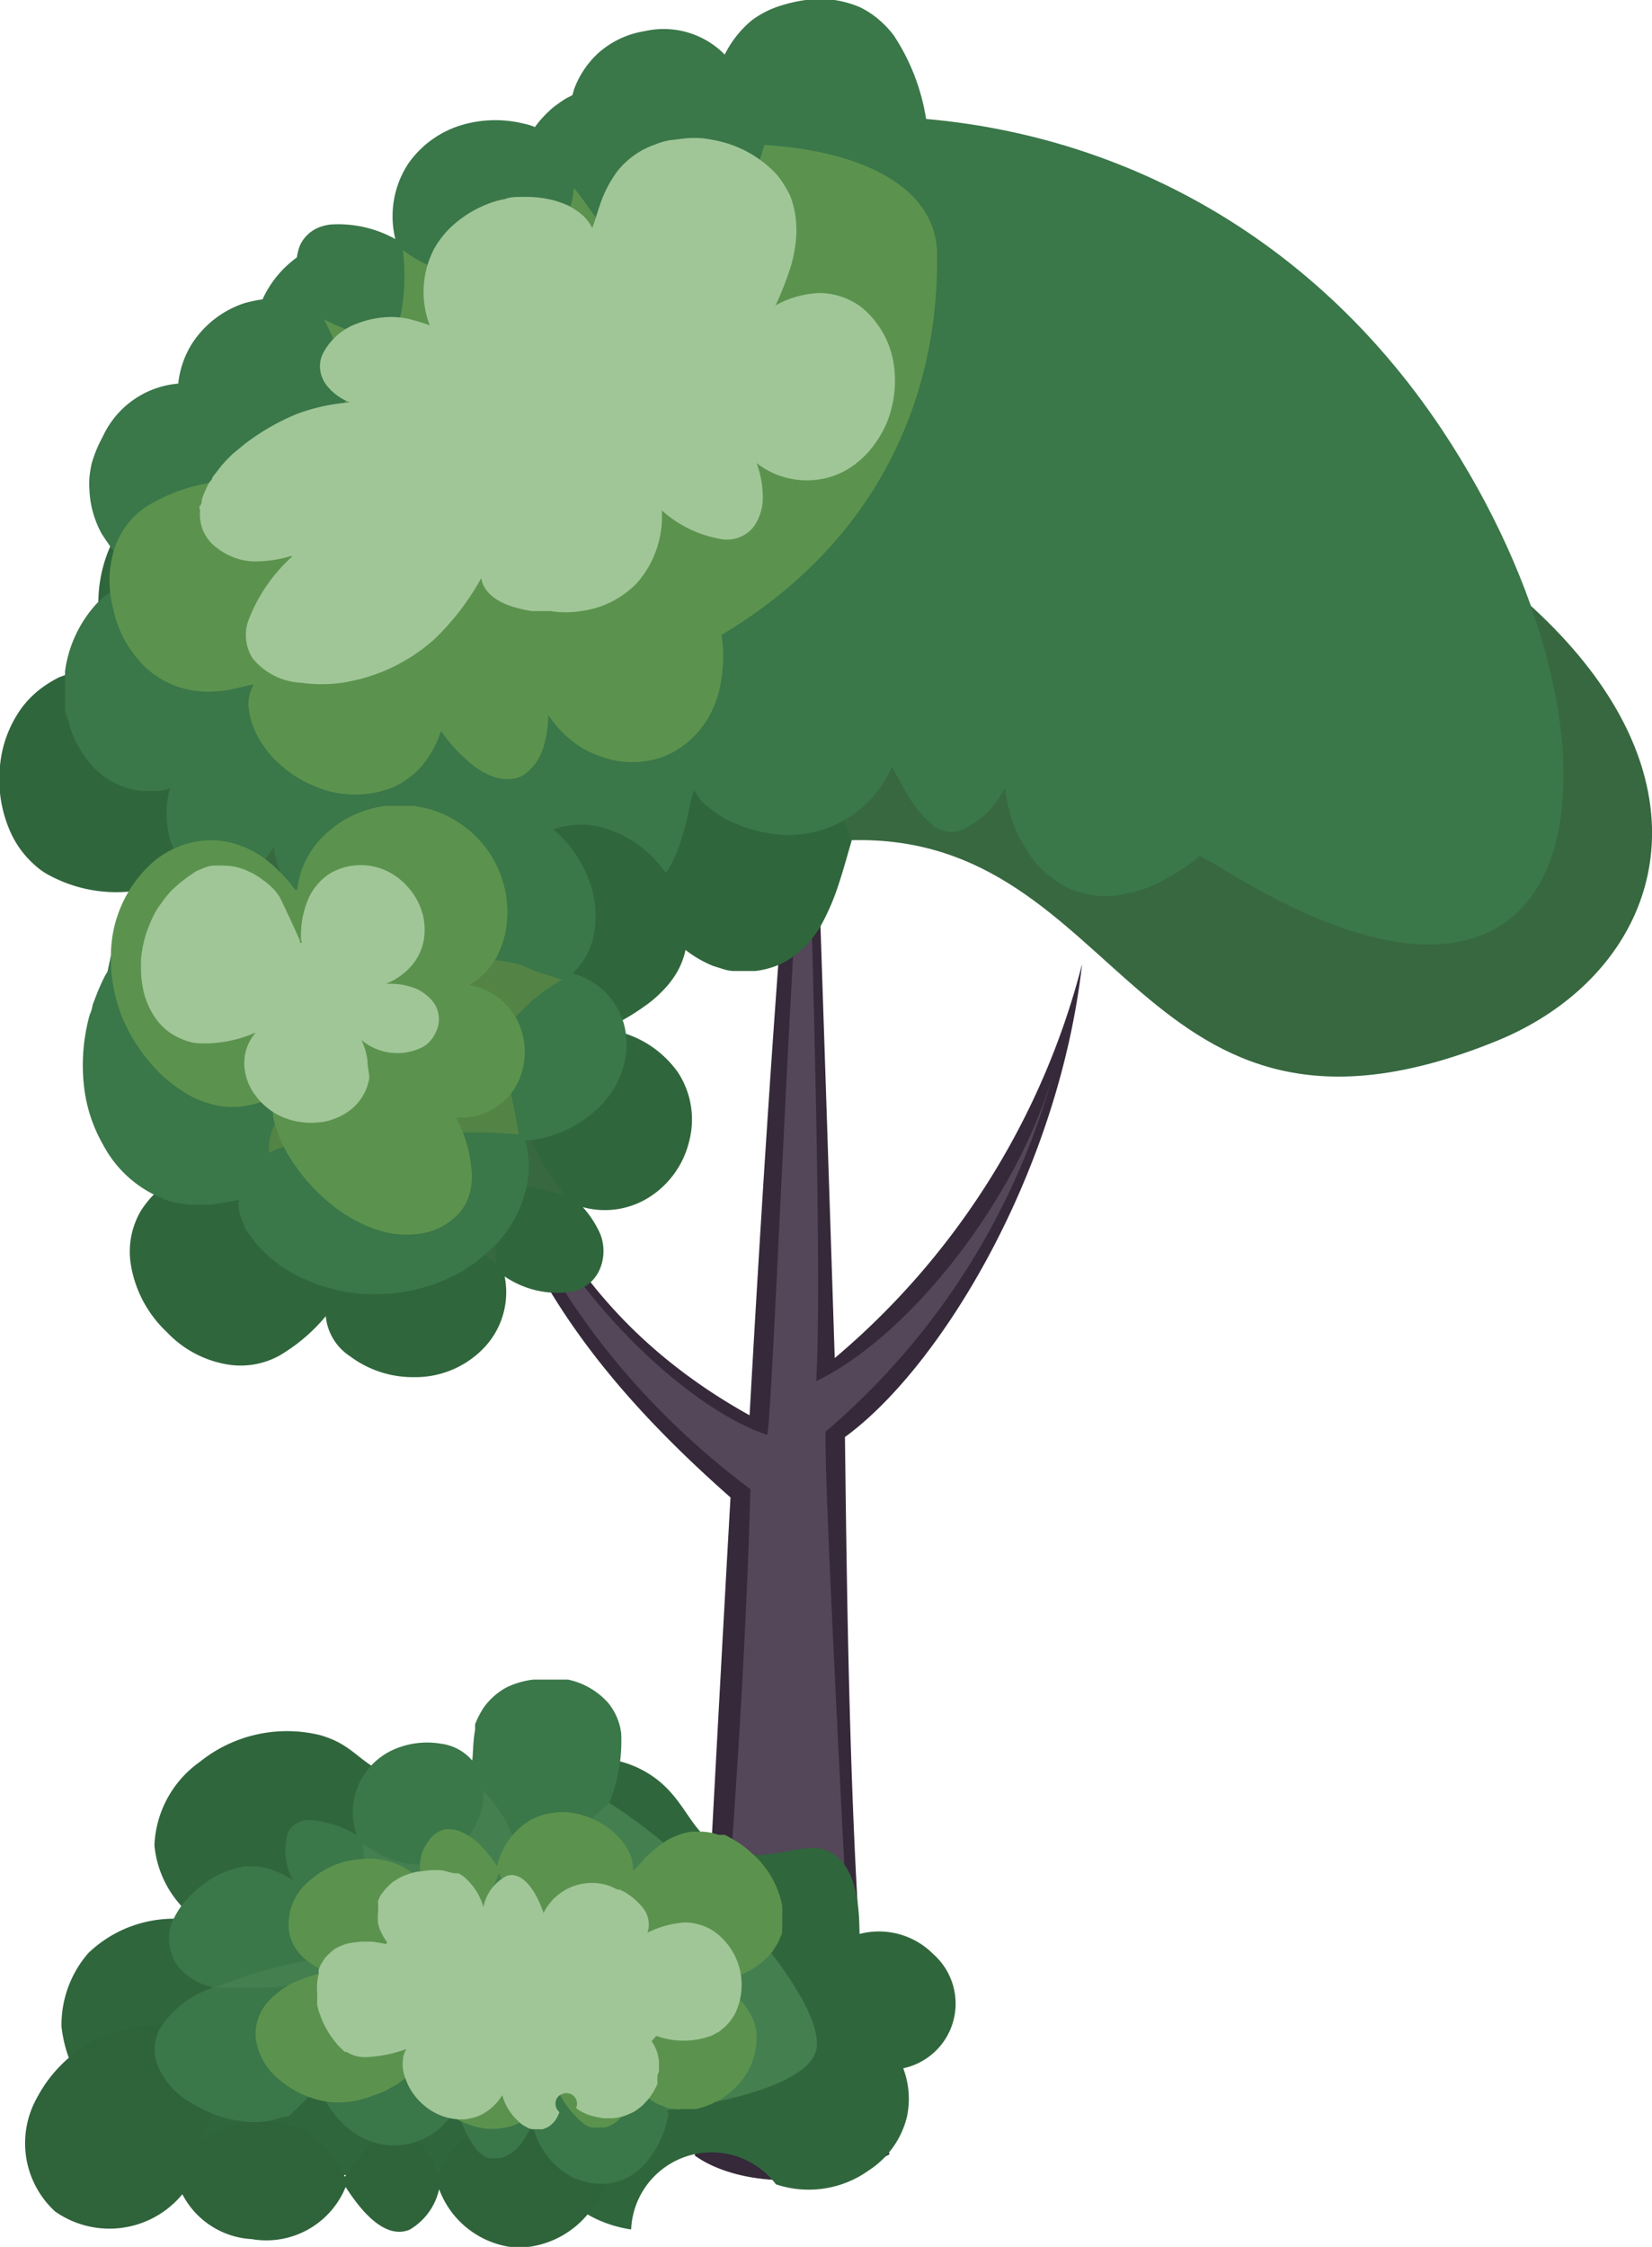 <svg xmlns="http://www.w3.org/2000/svg" viewBox="0 0 61.51 83.65"><defs><style>.cls-1{fill:#35293a;}.cls-2{fill:#534759;}.cls-3{fill:#376840;}.cls-4{fill:#30663c;}.cls-5{fill:#3a7749;}.cls-6{fill:#5b934e;}.cls-7{fill:#a0c697;}.cls-8{fill:#538445;}.cls-9{fill:#2f633a;}.cls-10{fill:#447f50;}</style></defs><g id="Слой_2" data-name="Слой 2"><g id="Слой_1-2" data-name="Слой 1"><g id="Прочее"><path class="cls-1" d="M25.87,80.25s1-18.82,1.33-24.5c-5.59-4.94-10-10.66-10.07-20,1.34,6.86,3.69,13,10.78,16.94.47-8.41,1.35-22.66,2.25-29.52.35,9.77.92,27.39.92,27.39a28.43,28.43,0,0,0,9.21-14.67c-.87,7.71-5.25,15-8.83,17.61.08,5.67.19,22.81,1.66,26.7C30.72,81.55,27.49,81.41,25.87,80.25Z"/><path class="cls-2" d="M26.67,77.63c0,1,1.9,2.6,2.88,2.67s2.39-.87,2.24-4-1.12-20.95-1.05-23A26.85,26.85,0,0,0,39.3,39.65c-1.19,4.62-5.26,10-8.91,11.77.28-4.48-.35-23-.35-23-.56,5.06-1.26,23.91-1.47,25-3.3-1.08-9.19-6.57-10.87-13.72C18.54,45,22,51,27.94,55.44,27.66,65.78,26.6,76,26.67,77.63Z"/><path class="cls-3" d="M31.69,31.28c-11.93.4-13.88,7.14-23.26,4.88S5.7,5.35,34.19,12.32C66.39,20.18,65.11,35,55.66,38.78,42.27,44.18,41.93,31,31.69,31.28Z"/><path class="cls-4" d="M11.73,37a3.45,3.45,0,0,0,.53,1.11,2,2,0,0,0,.48.48,1.44,1.44,0,0,0,.62.3,1.59,1.59,0,0,0,.75,0,1.91,1.91,0,0,0,.8-.38,4.27,4.27,0,0,0,1.35-2.3A3.86,3.86,0,0,0,19,37.44a4.44,4.44,0,0,0,2.48-.7,5.24,5.24,0,0,0,1.64-1.54,2.7,2.7,0,0,0,.57-1.62c.33.23.87,1,1.61,1.6a4.38,4.38,0,0,0,1.25.78l.35.11a1.61,1.61,0,0,0,.38.08h.84a3.24,3.24,0,0,0,.8-.2,2.48,2.48,0,0,0,.65-.37,3.61,3.61,0,0,0,1-1.13,8.81,8.81,0,0,0,.65-1.51c.18-.54.33-1.1.49-1.64a15.51,15.51,0,0,0-.66-1.58,5.56,5.56,0,0,0-1-1.41,3.48,3.48,0,0,0-1.49-.88,3.36,3.36,0,0,0-1-.14,5.13,5.13,0,0,0-1.17.14,5.58,5.58,0,0,0-.58.18l-.52.23c-.15.09-.3.18-.44.28l-.37.31a3.76,3.76,0,0,0-.91,1.42,12.81,12.81,0,0,0-.42,2.29,2.48,2.48,0,0,0-1.62-.77,5.6,5.6,0,0,0-2.44.24,4.52,4.52,0,0,0-2,1.38,5.13,5.13,0,0,0-1,2.71,11.16,11.16,0,0,0-2-1.39,1.52,1.52,0,0,0-.63-.14,1,1,0,0,0-.48.15,2.41,2.41,0,0,0-.41.37,5.9,5.9,0,0,0-.81,1.62,6.42,6.42,0,0,0-1.22-2.1c-.12-.13-.25-.27-.38-.39a4.12,4.12,0,0,0-.41-.32,3.23,3.23,0,0,0-.44-.27l-.12,0h-4a4.34,4.34,0,0,0-.56.72,3.32,3.32,0,0,0-.34.8,3.21,3.21,0,0,0,0,1.74,3.72,3.72,0,0,0,.39.86c.08.14.19.26.29.4a2.44,2.44,0,0,0,.35.37,4.32,4.32,0,0,0,1.75,1,3.89,3.89,0,0,0,.49.12H8a4,4,0,0,0,.69,0,3.05,3.05,0,0,0,.67-.13,3.81,3.81,0,0,0,.64-.24A3.55,3.55,0,0,0,11.73,37Z"/><path class="cls-4" d="M12.35,14.8a3.64,3.64,0,0,0-1.07-.6,2.13,2.13,0,0,0-1.32,0,1.65,1.65,0,0,0-1,1.09,4.53,4.53,0,0,0,0,2.63,8.33,8.33,0,0,0-.84-.17,5.21,5.21,0,0,0-.79,0,3.69,3.69,0,0,0-1.4.47A4.48,4.48,0,0,0,4.08,20.4,5.23,5.23,0,0,0,3.69,23a2.29,2.29,0,0,0,.8,1.64,11.19,11.19,0,0,0-2.28.57,4.68,4.68,0,0,0-.71.44,3.75,3.75,0,0,0-.66.66A4.34,4.34,0,0,0,0,28.51,4.82,4.82,0,0,0,.4,31a3.6,3.6,0,0,0,.56.87,3.64,3.64,0,0,0,.34.34,2.55,2.55,0,0,0,.38.29,5.27,5.27,0,0,0,3.41.66,14.9,14.9,0,0,1,1.33-1c.43-.29.88-.64,1.26-1A2.48,2.48,0,0,0,8.9,29.06a3.57,3.57,0,0,0-1.27-2.43C7,26,6.2,25.45,6,25.14a2.86,2.86,0,0,0,1.59-.58A5.67,5.67,0,0,0,9,23.13a4.15,4.15,0,0,0,.81-2,4.64,4.64,0,0,0,0-1.29,3,3,0,0,0-.17-.73,6.59,6.59,0,0,0-.3-.79,8,8,0,0,0,2.49.14,1.27,1.27,0,0,0,1-.67A2.48,2.48,0,0,0,13,16.61a5.4,5.4,0,0,0-.25-1.18,6.12,6.12,0,0,0,1.13.6,5.07,5.07,0,0,0,1.14.31,4,4,0,0,0,1.1.06,2.26,2.26,0,0,0,.51-.08,2.11,2.11,0,0,0,.49-.14,3.82,3.82,0,0,0,.46-.21,2.45,2.45,0,0,0,.44-.3,4,4,0,0,0,.78-.85,3.48,3.48,0,0,0,.34-.56,6.62,6.62,0,0,0,.3-.66c.09-.23.17-.49.25-.77s.14-.55.2-.86a6.34,6.34,0,0,0-.59-.69,4.65,4.65,0,0,0-.63-.53,4.14,4.14,0,0,0-.68-.39,4.45,4.45,0,0,0-.7-.24A4.25,4.25,0,0,0,15.88,10c-.23,0-.46.09-.68.15a4.51,4.51,0,0,0-.64.26c-.2.11-.4.23-.59.36s-.35.29-.51.44a4.18,4.18,0,0,0-.78,1.09,3.94,3.94,0,0,0-.33,2.46Z"/><path class="cls-5" d="M10.13,15c-5.63,6.91-8,15.3,2,16.44,6.32.71,17.81-8.5,33.69,1.09,14,8.45,15.42-5.16,7.88-16.52C43.18.2,21.5,1,10.13,15Z"/><path class="cls-5" d="M10.34,30.83a6.9,6.9,0,0,0-.14-1.19.4.4,0,0,0-.08-.29,1.8,1.8,0,0,0-.09-.28,1.33,1.33,0,0,0-.25-.45.65.65,0,0,0-.35-.26H8.9l-.37.09-.48.15-.6.17c-.23.07-.47.12-.76.18l.18-.38.18-.35c.11-.23.2-.43.3-.62l.48-.91A1.94,1.94,0,0,0,8,26.33,1.89,1.89,0,0,0,8.07,26a.43.43,0,0,0,0-.16,2.16,2.16,0,0,0,0-.36v-.19a6.83,6.83,0,0,0-.47-1.7,4.88,4.88,0,0,0-.4-.79,2,2,0,0,0-.52-.57c.37-.09,1.29,0,2.22-.09a4.43,4.43,0,0,0,1.38-.34l.32-.17.3-.21a2.53,2.53,0,0,0,.54-.59,3,3,0,0,0,.3-2.88,14.24,14.24,0,0,0-1.64-2.89,8.45,8.45,0,0,0-3.28-.79,3.41,3.41,0,0,0-3,2,4.67,4.67,0,0,0-.41,1,4.71,4.71,0,0,0-.08.5,3.84,3.84,0,0,0,0,.48,3.73,3.73,0,0,0,.45,1.61,11.14,11.14,0,0,0,1.45,1.82,1.62,1.62,0,0,0-.78.17,3.17,3.17,0,0,0-.84.61A4.64,4.64,0,0,0,2.42,25v1.26a.88.88,0,0,0,.08.44,2.44,2.44,0,0,1,.12.42,4.08,4.08,0,0,0,.17.42,4.28,4.28,0,0,0,.47.77,3,3,0,0,0,1.39,1,2.28,2.28,0,0,0,.82.14h.42a2.16,2.16,0,0,0,.44-.1,3.34,3.34,0,0,0-.13.83,4.52,4.52,0,0,0,.06.74,2.28,2.28,0,0,0,.18.63,2.49,2.49,0,0,0,.27.51,2.43,2.43,0,0,0,.33.38,1.5,1.5,0,0,0,.36.26,1.45,1.45,0,0,0,.73.22,1.62,1.62,0,0,0,.69-.12l.31-.14a2.34,2.34,0,0,0,.27-.2,3.08,3.08,0,0,0,.79-.93,3.54,3.54,0,0,0,.4,1.24,3.43,3.43,0,0,0,.35.55,3.92,3.92,0,0,0,.45.46,1.64,1.64,0,0,0,.25.21l.13.1.15.09a3.38,3.38,0,0,0,.74.3,4.87,4.87,0,0,0,.76.15h.75a3.64,3.64,0,0,0,2.48-1.12,4.13,4.13,0,0,0,.79-1.22,6.16,6.16,0,0,0,.42-1.65,7.94,7.94,0,0,0-1.18-1.21,5.88,5.88,0,0,0-1.17-.73,3.54,3.54,0,0,0-2-.32l-.2.05-.19.06-.35.17c-.1.06-.2.14-.32.23a.23.23,0,0,1-.1.07l-.11.06-.23.14c-.15.11-.3.22-.45.35l-.43.39A6.94,6.94,0,0,0,10.34,30.83Z"/><path class="cls-5" d="M37.58,28.69a2.83,2.83,0,0,0-1-2.22,1.57,1.57,0,0,0-1.4-.09,3.25,3.25,0,0,0-.93.56,6.44,6.44,0,0,0-1,1.09,4.3,4.3,0,0,0-.78-1.4,4.12,4.12,0,0,0-1.12-.87,4.37,4.37,0,0,0-2.62-.33,5.13,5.13,0,0,0-2.2,1,3.35,3.35,0,0,0-.68.73,1.88,1.88,0,0,0-.29.74,16.36,16.36,0,0,0-1.43-1.8,3.83,3.83,0,0,0-1.36-.84,3.89,3.89,0,0,0-.89-.17,4.18,4.18,0,0,0-1,.08,3.2,3.2,0,0,0-2.56,2.11,11,11,0,0,0-.44,3.32A10,10,0,0,0,20,33.2a3.13,3.13,0,0,0,3.09.57,2.73,2.73,0,0,0,.81-.38,2.51,2.51,0,0,0,.61-.52,4.08,4.08,0,0,0,.74-1.28c.35-.9.44-1.82.6-2.18a1.62,1.62,0,0,0,.49.61,3.66,3.66,0,0,0,.78.52,5.36,5.36,0,0,0,2,.54,4.19,4.19,0,0,0,4.09-2.54c.27.51.51.95.73,1.29a3.91,3.91,0,0,0,.64.76,1.16,1.16,0,0,0,1.14.35,3.33,3.33,0,0,0,1.7-1.61,5.81,5.81,0,0,0,.28,1.25c.07.19.15.38.23.55s.19.34.29.51a3.56,3.56,0,0,0,.7.84,3,3,0,0,0,.41.32,2.47,2.47,0,0,0,.93.43,2.29,2.29,0,0,0,.52.11,3,3,0,0,0,1.15-.07,4.31,4.31,0,0,0,1.29-.45,7,7,0,0,0,.7-.4,7.3,7.3,0,0,0,.72-.52,6.76,6.76,0,0,0,0-.9,5.6,5.6,0,0,0-.09-.8,4.52,4.52,0,0,0-.5-1.37,3.82,3.82,0,0,0-.88-1c-.17-.12-.35-.25-.53-.36a4.3,4.3,0,0,0-1.21-.4,3.18,3.18,0,0,0-.62-.06,4.79,4.79,0,0,0-1.25.19,4.23,4.23,0,0,0-.58.25,4.86,4.86,0,0,0-.54.33A4.36,4.36,0,0,0,37.58,28.69Z"/><path class="cls-5" d="M15.89,10a4.29,4.29,0,0,0,1,.62,2.16,2.16,0,0,0,1.17.25,1.24,1.24,0,0,0,.93-.76,7.41,7.41,0,0,0,.5-2.42,5.4,5.4,0,0,0,1.33.83,4,4,0,0,0,1.25.35,2.81,2.81,0,0,0,.58,0,5.32,5.32,0,0,0,.56-.06,4.61,4.61,0,0,0,.53-.15c.17-.06.33-.14.5-.21a3.7,3.7,0,0,0,.9-.57c.14-.11.28-.22.4-.33s.24-.24.35-.36a3.22,3.22,0,0,0,.52-.78,1.69,1.69,0,0,0,.23-.74c.28.28.7,1.1,1.33,1.81a4.17,4.17,0,0,0,1.1.95,2.94,2.94,0,0,0,.69.28,2.24,2.24,0,0,0,.81.11H31a2.32,2.32,0,0,0,.38-.06A2.29,2.29,0,0,0,32,8.49a2.93,2.93,0,0,0,.56-.44,3.29,3.29,0,0,0,.48-.57,15.09,15.09,0,0,0,1.45-3,7.87,7.87,0,0,0-1.21-3.16,3.71,3.71,0,0,0-.58-.61A3.25,3.25,0,0,0,32,.26,4,4,0,0,0,31.07,0H30a5.67,5.67,0,0,0-1.08.26A3.59,3.59,0,0,0,28,.75,3.93,3.93,0,0,0,27,2a14.49,14.49,0,0,0-.69,2.21,1.72,1.72,0,0,0-.55-.59,3.33,3.33,0,0,0-.9-.41l-.56-.13a3.05,3.05,0,0,0-.6-.06,6.85,6.85,0,0,0-1.28.12,4.19,4.19,0,0,0-.63.19c-.21.08-.41.18-.61.28s-.38.24-.56.37a4.45,4.45,0,0,0-.49.48,3.65,3.65,0,0,0-.69,1.21,4.14,4.14,0,0,0-.19,1.6,4.8,4.8,0,0,0-2.44-.79,1.47,1.47,0,0,0-1.25.61,2,2,0,0,0-.32,1.22,4,4,0,0,0,.24,1.19A4.42,4.42,0,0,0,14.35,9a4.13,4.13,0,0,0-1.26-.13,4.59,4.59,0,0,0-1.22.27,3.77,3.77,0,0,0-.57.28A3.93,3.93,0,0,0,9.5,12a4.88,4.88,0,0,0,.62,3.06,6.5,6.5,0,0,0,3,.29,3.38,3.38,0,0,0,1.93-1,2.64,2.64,0,0,0,.32-.41c.09-.14.18-.3.26-.45a3.83,3.83,0,0,0,.35-1,5.66,5.66,0,0,0,.1-1.17A6.48,6.48,0,0,0,15.89,10Z"/><path class="cls-6" d="M8.63,17.87C7.77,22.35,9.19,29,20,26.36S35,16.65,34.89,9.43,11.23,4.36,8.63,17.87Z"/><path class="cls-6" d="M20.23,26a5.19,5.19,0,0,0-.68-1,2.18,2.18,0,0,0-.93-.65,1,1,0,0,0-.49,0,1.42,1.42,0,0,0-.52.34,3.72,3.72,0,0,0-.56.76c-.2.33-.41.74-.66,1.26a7,7,0,0,0-.78-1.31,6,6,0,0,0-.39-.49c-.13-.14-.27-.25-.39-.37a2.73,2.73,0,0,0-1.41-.67,4.85,4.85,0,0,0-1.37.11c-.26.06-.5.1-.76.17a5.17,5.17,0,0,0-.69.26,3.8,3.8,0,0,1,.46-.74l.37-.48c.13-.17.27-.34.41-.5.28-.33.56-.64.77-.9a1.17,1.17,0,0,0,.33-.82c0-.6-.59-1.1-1.41-1.6s-1.91-1-2.9-1.48a6.59,6.59,0,0,0-3.23,1,3.1,3.1,0,0,0-1.09,1.39,4,4,0,0,0-.1,2.36,4.23,4.23,0,0,0,1.2,2.2,3.43,3.43,0,0,0,2.45.91,5.08,5.08,0,0,0,.67-.07c.41-.08.72-.17.92-.2a1.48,1.48,0,0,0-.2.79,3,3,0,0,0,.61,1.56,3,3,0,0,0,.47.54,4.23,4.23,0,0,0,1.25.84,3.81,3.81,0,0,0,2.89.16,2.15,2.15,0,0,0,.62-.32,2.69,2.69,0,0,0,.55-.46,3.86,3.86,0,0,0,.78-1.38,5.94,5.94,0,0,0,1,1.12,2.92,2.92,0,0,0,.88.56A1.52,1.52,0,0,0,19,29a1,1,0,0,0,.58-.21,1.9,1.9,0,0,0,.66-1,3.92,3.92,0,0,0,.17-1.18,4,4,0,0,0,.85.94,3.3,3.3,0,0,0,1.05.59,3.4,3.4,0,0,0,2.31.06,3.35,3.35,0,0,0,1-.58,3.56,3.56,0,0,0,.81-1,4,4,0,0,0,.43-1.35,5.2,5.2,0,0,0,0-1.67,10,10,0,0,0-1.38-.92,5.19,5.19,0,0,0-1.2-.48,2.88,2.88,0,0,0-1-.11,2.54,2.54,0,0,0-.9.23,2.84,2.84,0,0,0-.77.55,3.76,3.76,0,0,0-.63.81,4.72,4.72,0,0,0-.45,1A6,6,0,0,0,20.23,26Z"/><path class="cls-5" d="M12.06,11.88a5,5,0,0,0,1.09.46,2.17,2.17,0,0,0,1.1.11.75.75,0,0,0,.41-.24.79.79,0,0,0,.16-.23,1.63,1.63,0,0,0,.11-.31A7.78,7.78,0,0,0,15,9.31a5.09,5.09,0,0,0,2.52,1,3.18,3.18,0,0,0,1.92-.47,4.58,4.58,0,0,0,1.38-1.32A2.79,2.79,0,0,0,21.36,7c.28.27.73,1.06,1.36,1.74A3,3,0,0,0,25.13,10a2.51,2.51,0,0,0,2.12-1.51,20.55,20.55,0,0,0,1.2-3.05A11.58,11.58,0,0,0,28,3.78a5.25,5.25,0,0,0-.78-1.48A3.19,3.19,0,0,0,24,1.16,3.39,3.39,0,0,0,22.25,2a3.46,3.46,0,0,0-.87,1.31,13.07,13.07,0,0,0-.46,2.22,2.32,2.32,0,0,0-1.43-.93,4.41,4.41,0,0,0-2.28.05,3.72,3.72,0,0,0-2,1.43,3.56,3.56,0,0,0-.49,2.82,4.37,4.37,0,0,0-2.43-.54,1.8,1.8,0,0,0-.4.1,1.32,1.32,0,0,0-.71.65,1.89,1.89,0,0,0-.07,1.24,3.61,3.61,0,0,0,.48,1.1,4.34,4.34,0,0,0-1.23-.3H9.73a6,6,0,0,0-.61.13,3.7,3.7,0,0,0-2,1.56,3.49,3.49,0,0,0-.41,2.6,4,4,0,0,0,1.91,2.42A9.32,9.32,0,0,0,11.39,17a2.44,2.44,0,0,0,1.25-1.2,3.07,3.07,0,0,0,.16-1.75,3.18,3.18,0,0,0-.1-.52,2,2,0,0,0-.15-.55A8.58,8.58,0,0,0,12.06,11.88Z"/><path class="cls-7" d="M28.84,11.45C21.78,5.37,14.3,13,10.55,19,7,24.6,36.85,18.36,28.84,11.45Z"/><path class="cls-7" d="M13.83,15.13h1.51a8.15,8.15,0,0,0,1.21,0c.26-.05.35-.15.27-.49a3.83,3.83,0,0,0-.21-.74,5.6,5.6,0,0,1-.12-.59,4.07,4.07,0,0,0-.14-.77,5.34,5.34,0,0,0,2.58.76,3,3,0,0,0,.94-.15,2.46,2.46,0,0,0,.76-.38l.32-.26a2.68,2.68,0,0,0,.28-.3,3.58,3.58,0,0,0,.5-.66c.07-.11.14-.24.2-.36s.12-.24.17-.36a2.53,2.53,0,0,0,.19-.73,4.88,4.88,0,0,1,.4.79c.15.35.32.75.49,1.17.08.2.17.4.25.58s.17.38.25.53l.12.22a.64.64,0,0,0,.13.19.67.67,0,0,0,.14.15.39.39,0,0,0,.16.1,1.06,1.06,0,0,0,.82,0,2,2,0,0,0,.52-.22,4.63,4.63,0,0,0,.58-.31l.64-.41.67-.44,1.38-1a12.05,12.05,0,0,0,.62-1.58A5.82,5.82,0,0,0,29.63,9a4,4,0,0,0,0-.85,3.54,3.54,0,0,0-.2-.84,4,4,0,0,0-.5-.8,4.2,4.2,0,0,0-2.06-1.23,5.4,5.4,0,0,0-.7-.13,3.42,3.42,0,0,0-.64,0l-.59.07a2.38,2.38,0,0,0-.52.15,3.08,3.08,0,0,0-1.43,1,4.51,4.51,0,0,0-.65,1.25c-.13.38-.21.69-.29.87a1.64,1.64,0,0,0-.51-.6,3.45,3.45,0,0,0-.41-.25,4.24,4.24,0,0,0-.5-.18,4.35,4.35,0,0,0-1.19-.13c-.22,0-.43,0-.64.08a3.26,3.26,0,0,0-.63.18A4.24,4.24,0,0,0,17,8.27a3.5,3.5,0,0,0-.84,1A3.48,3.48,0,0,0,16,12.11c-.25-.09-.5-.16-.75-.23a3.36,3.36,0,0,0-.71-.08,3.68,3.68,0,0,0-1.23.24A2.32,2.32,0,0,0,12,13.21a1.08,1.08,0,0,0-.07.61,1.17,1.17,0,0,0,.22.51,2,2,0,0,0,.88.65,7.16,7.16,0,0,0-2,.44A8.62,8.62,0,0,0,9.15,16.5l-.49.4-.22.22-.19.21-.34.44c0,.08-.1.15-.14.23a2,2,0,0,0-.1.21,2.41,2.41,0,0,0-.16.42.25.25,0,0,1-.06.2c-.06.06,0,.13,0,.19a1.56,1.56,0,0,0,.09.68,1.65,1.65,0,0,0,.33.52,2.47,2.47,0,0,0,.63.44,2.17,2.17,0,0,0,1,.24,4.55,4.55,0,0,0,1.37-.21l1.62-1.38c.51-.42,1-.81,1.44-1.13A21.33,21.33,0,0,1,16,16.89c.43-.25.58-.37.56-.46s-.22-.17-.52-.29l-1-.41Z"/><path class="cls-7" d="M27.78,16.78a7.78,7.78,0,0,0-1-.7,2.25,2.25,0,0,0-1-.37c-.65,0-1.1.64-1.38,2.89-1.6-1.68-3.07-1.79-4.3-1.27a5.08,5.08,0,0,0-.85.49l-.1.08V18l-.08.14-.18.31a12,12,0,0,0-.74,1.48,6.6,6.6,0,0,1,0-2.08,4.83,4.83,0,0,1,.28-1.18,2.51,2.51,0,0,1,.31-.61s-.08.1-.43.38a15.65,15.65,0,0,1-1.64,1.16A47.36,47.36,0,0,1,10.9,20.7a6.16,6.16,0,0,0-1.67,2.45A1.64,1.64,0,0,0,9.4,24.5a2.48,2.48,0,0,0,1.83.92,5.31,5.31,0,0,0,1.49,0,6.65,6.65,0,0,0,3.44-1.61,9.58,9.58,0,0,0,1.76-2.29c.06.45.47.87,1.25,1.09a4.56,4.56,0,0,0,.64.14h.69a3.57,3.57,0,0,0,1.13,0,3.5,3.5,0,0,0,2.09-1.05A3.74,3.74,0,0,0,24.64,19a4.41,4.41,0,0,0,2.21,1.07,1.27,1.27,0,0,0,1.22-.47,1.89,1.89,0,0,0,.33-1.18,3.69,3.69,0,0,0-.23-1.18,3.05,3.05,0,0,0,2.44.59,2.88,2.88,0,0,0,1.33-.63,3.24,3.24,0,0,0,.62-.66,3.83,3.83,0,0,0,.5-.91,4.16,4.16,0,0,0,.16-2.37,3.4,3.4,0,0,0-1.13-1.81,2.64,2.64,0,0,0-1.6-.54,3.61,3.61,0,0,0-1.63.47c-.22.58-.39,1.09-.57,1.51a2.76,2.76,0,0,1-.54.92c-.19.18-.4.19-.52.07a.29.29,0,0,1-.1-.33s.11,0,.16.19a6.45,6.45,0,0,1,.11.73A12.37,12.37,0,0,0,27.78,16.78Z"/><path class="cls-3" d="M8.13,43.24c.29,7.76,14.66,7,14.61-3.43S7.61,30.68,8.13,43.24Z"/><path class="cls-4" d="M21.07,44.55c-.33-.11-.73-.23-1.12-.32a2.82,2.82,0,0,0-1-.07c-.26.06-.42.23-.47.66a20.92,20.92,0,0,0,0,2.24c-1.79-1.47-2.76-1.75-3.68-1.47a4.17,4.17,0,0,0-1.32.73,3.72,3.72,0,0,0-1,1.13,10.83,10.83,0,0,1,0-2.13,9.3,9.3,0,0,1,.1-1.17c0-.32.09-.55.08-.62s-.12,0-.37,0a4.21,4.21,0,0,1-1.06.07,15.9,15.9,0,0,1-3.15-.41,8,8,0,0,0-1.56.67,3.68,3.68,0,0,0-1.27,1.21,3,3,0,0,0-.38,2,4.43,4.43,0,0,0,1.35,2.53,4,4,0,0,0,2.4,1.22,3,3,0,0,0,1.78-.35A6.56,6.56,0,0,0,12.13,49a2,2,0,0,0,.9,1.49,3.9,3.9,0,0,0,2.37.78,3.53,3.53,0,0,0,2.53-1,3,3,0,0,0,.86-2.75,3.49,3.49,0,0,0,2.43.58,1.42,1.42,0,0,0,1.13-.89,1.74,1.74,0,0,0,0-1.27,3.82,3.82,0,0,0-.65-1,3.09,3.09,0,0,0,2.46-.36,3.41,3.41,0,0,0,1.5-2.09,3.2,3.2,0,0,0-.42-2.57,3.88,3.88,0,0,0-2.59-1.59,12.45,12.45,0,0,0-2.35,1.59,2.22,2.22,0,0,0-.79,1.34,2.47,2.47,0,0,0,.4,1.45A10.25,10.25,0,0,0,21.07,44.55Z"/><path class="cls-4" d="M9.84,37a6.43,6.43,0,0,0,1.13.28,2.41,2.41,0,0,0,1,0c.27-.09.42-.28.45-.72a21,21,0,0,0-.2-2.23,9.29,9.29,0,0,0,2.22,1.28,2,2,0,0,0,1.4.06,2.43,2.43,0,0,0,.61-.29c.21-.13.41-.27.61-.42a4.29,4.29,0,0,0,1-1.08,4.22,4.22,0,0,1,0,.87A9.58,9.58,0,0,1,17.9,36c-.06.42-.15.83-.22,1.15a1.32,1.32,0,0,0-.06.68c.07.14.24.18.53.22s.68.06,1.15.08c.91,0,2.09.09,3.19.19A8,8,0,0,0,24,37.46a4.21,4.21,0,0,0,.65-.55,3.48,3.48,0,0,0,.53-.67,2.88,2.88,0,0,0,.39-1.82,4.3,4.3,0,0,0-1.11-2.33,4.17,4.17,0,0,0-2.23-1.33,3.15,3.15,0,0,0-1.82.19,3.89,3.89,0,0,0-1.17.79c-.3.27-.51.52-.66.65a1.52,1.52,0,0,0-.19-.77,1.8,1.8,0,0,0-.28-.4,4.54,4.54,0,0,0-.38-.38,3.79,3.79,0,0,0-1.1-.6A4.23,4.23,0,0,0,15.24,30a3.67,3.67,0,0,0-2.61,1.05,3,3,0,0,0-.72,2.81,3.58,3.58,0,0,0-2.46-.42,1.43,1.43,0,0,0-1.06.94,1.74,1.74,0,0,0,.13,1.25,3.19,3.19,0,0,0,.69,1A3.32,3.32,0,0,0,6.78,37a3.44,3.44,0,0,0-1.51,2,3.23,3.23,0,0,0,.3,2.49A4.08,4.08,0,0,0,8,43.27a8.43,8.43,0,0,0,2.49-1.41,2.34,2.34,0,0,0,.89-1.4A2.76,2.76,0,0,0,11,38.9,9.16,9.16,0,0,0,9.84,37Z"/><path class="cls-8" d="M12,34.59c-9.31,5.52-1.85,13,4.31,10.29C24.32,41.31,22.72,28.23,12,34.59Z"/><path class="cls-5" d="M20.94,36.47A6.55,6.55,0,0,0,19,38.11a2,2,0,0,0-.21,1.36c.07.62.31,1.45.53,2.77a15.65,15.65,0,0,0-3.21,0h-.33l-.32,0-.31.06h-.53a.75.75,0,0,1-.26,0l-.25.06h-.25a1.11,1.11,0,0,1-.25,0l-.25.06-.26.06-.26,0a.75.75,0,0,1-.26,0l-.27.06-.52.09-.26,0h-.49l-.24,0-.43.13a2.21,2.21,0,0,0-.35.16,2.67,2.67,0,0,1,0-.4,2,2,0,0,1,.15-.53l.1-.29a.82.82,0,0,1,.13-.31l.13-.31c0-.1.11-.19.17-.29l.17-.28.2-.23a3.36,3.36,0,0,1,.41-.34,1.51,1.51,0,0,1,.35-.14H12a.17.17,0,0,0,0-.1,1,1,0,0,0,0-.24,1.5,1.5,0,0,0,0-.3v-.7a5.34,5.34,0,0,0,0-.8v-.85c0-.29,0-.6-.07-.89,0-.59-.14-1.19-.2-1.78a10.39,10.39,0,0,0-1.59-.91,5.79,5.79,0,0,0-.92-.29,5.55,5.55,0,0,0-1-.09,5.79,5.79,0,0,0-1.16.22c-.2.08-.41.17-.63.28l-.32.18-.33.22a7.45,7.45,0,0,0-.67.57,7.91,7.91,0,0,0-.66.77c-.11.16-.22.32-.32.48L4,36.18a1.82,1.82,0,0,0-.15.27c-.1.2-.19.41-.27.62s-.09.23-.13.34a1.4,1.4,0,0,1-.11.37,7,7,0,0,0-.2,2.76,5.63,5.63,0,0,0,.7,2.08,4.33,4.33,0,0,0,2.22,2,1.78,1.78,0,0,0,.51.16l.47.07h.8l.61-.1.46-.08a1,1,0,0,0,0,.43,2.28,2.28,0,0,0,.18.52c0,.09.1.2.16.29l.22.3a2.55,2.55,0,0,0,.26.3c.1.1.2.2.32.3a4.76,4.76,0,0,0,.78.55c.15.09.3.16.46.24l.51.21a6.26,6.26,0,0,0,2.35.37,6.41,6.41,0,0,0,2.48-.56l.56-.28L17.7,47c.15-.12.3-.24.44-.37s.28-.25.41-.39a4.53,4.53,0,0,0,1-1.84,3.34,3.34,0,0,0,0-1.93,4.41,4.41,0,0,0,3-1.51,3.22,3.22,0,0,0,.64-1.18,2.91,2.91,0,0,0,.13-1.14,2.69,2.69,0,0,0-2-2.4,2.69,2.69,0,0,0,.78-1.39,3.69,3.69,0,0,0-.14-2,4.51,4.51,0,0,0-1.39-2,5.28,5.28,0,0,0-1.15-.72,5.78,5.78,0,0,0-1.36-.41,7,7,0,0,0-1.45-.06,4.43,4.43,0,0,0-.72.09h-.33l-.29.08a5.56,5.56,0,0,0-1.94,1.09,4.66,4.66,0,0,0-1.59,3.5A12,12,0,0,0,15,35.58c.47.09.9.16,1.25.21h.32a.53.53,0,0,0,.25,0,3.05,3.05,0,0,0,.6-.06,6,6,0,0,1,.85,0,6.7,6.7,0,0,1,1.09.18A11.38,11.38,0,0,0,20.94,36.47Z"/><path class="cls-6" d="M11,33.14c-7.36,2.3,4,13,5.36,9.39S18.19,30.9,11,33.14Z"/><path class="cls-6" d="M16.77,36.8l-.56.24-.59.27a4.4,4.4,0,0,0-.9.5c-.17.16-.17.33.11.76.14.21.35.5.63.92a19.89,19.89,0,0,1,1,1.73c-.6-.26-1.09-.47-1.49-.66l-.57-.25c-.18-.09-.36-.18-.52-.28-.33-.2-.58-.4-.76-.53a1.31,1.31,0,0,0-.45-.24,2.26,2.26,0,0,0-.82.11,3.22,3.22,0,0,0-1,.35,3.86,3.86,0,0,1,.55-1.61,1.93,1.93,0,0,1,.53-.61.54.54,0,0,1,.37-.11.86.86,0,0,1-.26-.21,2.78,2.78,0,0,1-.54-.91A8.15,8.15,0,0,1,11,33.14a5.49,5.49,0,0,0-1.25-1.25,3.77,3.77,0,0,0-.85-.43,3.39,3.39,0,0,0-1-.18,3.4,3.4,0,0,0-2.32.92,4.67,4.67,0,0,0-1.45,3.4,5.87,5.87,0,0,0,.39,2.2,6.33,6.33,0,0,0,1,1.68,5.16,5.16,0,0,0,1.14,1.05,3.51,3.51,0,0,0,1.06.53,3,3,0,0,0,1.59.08c.41-.09.69-.22.88-.26a2,2,0,0,0,.06,1,4.82,4.82,0,0,0,.67,1.41,6.82,6.82,0,0,0,1.29,1.44,5.46,5.46,0,0,0,1.67,1,3.51,3.51,0,0,0,1.67.21A2.43,2.43,0,0,0,17,45.26a1.78,1.78,0,0,0,.46-.74,2.37,2.37,0,0,0,.1-.92,4.87,4.87,0,0,0-.59-2,2.38,2.38,0,0,0,2.14-1,2.61,2.61,0,0,0,.37-2,2.53,2.53,0,0,0-.85-1.4,2.58,2.58,0,0,0-.6-.36,2.78,2.78,0,0,0-.56-.17,2.74,2.74,0,0,0,1-1,3.74,3.74,0,0,0,.29-.72,3.69,3.69,0,0,0,.13-.82A4,4,0,0,0,15.38,30h-1a4,4,0,0,0-2.58,1.39,3.28,3.28,0,0,0-.27.38,4.23,4.23,0,0,0-.22.42,3.52,3.52,0,0,0-.24.9l.57.67.25.3.21.29a7.56,7.56,0,0,1,.58.93c.28.51.37.77.6.87a5.48,5.48,0,0,0,1.21.14l.48.07.55.1Z"/><path class="cls-7" d="M11.13,35.11c-3.32.76-.58,4.92,1.73,3.73S13.7,34.51,11.13,35.11Z"/><path class="cls-7" d="M13.64,36.81a7.78,7.78,0,0,1-1.08.28,2.09,2.09,0,0,1-.5,0,.75.75,0,0,1-.33-.07c-.15-.07-.1-.2.19-.1a2.53,2.53,0,0,1,1.17,1.44,3.8,3.8,0,0,1-.52-.54,2.35,2.35,0,0,0-.46-.43,1.57,1.57,0,0,1-.29-.76.62.62,0,0,1,.06-.26.37.37,0,0,1,.13-.15h.21a1,1,0,0,1-.41.61,11.75,11.75,0,0,1-1.13.69,6.63,6.63,0,0,1,.61-.57,6.18,6.18,0,0,1,1-.66l.27-.11.29-.08a1.23,1.23,0,0,1,.54,0,1.83,1.83,0,0,1,.24.13,2,2,0,0,1,.19.24,1.42,1.42,0,0,1,.11.35v.23a1.13,1.13,0,0,1,0,.26,1.64,1.64,0,0,1-.17.5,1.59,1.59,0,0,1-.13.22l-.15.19-.17.15-.17.11-.17.08h-.16a1,1,0,0,1-1-.57l-.09-.14-.09-.15a1.2,1.2,0,0,1-.16-.32,3,3,0,0,1-.14-.36v-.38A14.76,14.76,0,0,0,11.16,35c-.22-.49-.45-1-.69-1.49l-.09-.17-.13-.17a2.76,2.76,0,0,0-.3-.29l-.34-.25-.19-.11-.19-.09a1.9,1.9,0,0,0-.4-.14,1.74,1.74,0,0,0-.45-.06,4.4,4.4,0,0,0-.51,0,1.38,1.38,0,0,0-.27.08l-.29.12L7,32.64l-.29.22-.29.26c-.1.1-.19.21-.28.32l-.27.37a4.23,4.23,0,0,0-.22.42,4.51,4.51,0,0,0-.33,1,4.44,4.44,0,0,0-.07.49v.46a4.18,4.18,0,0,0,.11.79,3.07,3.07,0,0,0,.24.62,2.55,2.55,0,0,0,.31.47,2.07,2.07,0,0,0,.72.56,2.5,2.5,0,0,0,.38.15,1.51,1.51,0,0,0,.37.07,4.77,4.77,0,0,0,2.14-.4,1.74,1.74,0,0,0-.39,1.48,2,2,0,0,0,.41.9,2.45,2.45,0,0,0,.92.74,2.72,2.72,0,0,0,1.35.23,2,2,0,0,0,.69-.16,2.09,2.09,0,0,0,.61-.36,1.87,1.87,0,0,0,.64-1.14c0-.2-.07-.39-.07-.66a2.49,2.49,0,0,0-.22-.75A2.08,2.08,0,0,0,15.7,39a1,1,0,0,0,.33-.26,1.16,1.16,0,0,0,.2-.32A1.07,1.07,0,0,0,16,37.16a1.8,1.8,0,0,0-.5-.35,2.6,2.6,0,0,0-1.14-.18,2.47,2.47,0,0,0,1-.72,2,2,0,0,0,.44-1.07,2.31,2.31,0,0,0-.21-1.21,2.62,2.62,0,0,0-.84-1,2.27,2.27,0,0,0-2.45-.12,2.16,2.16,0,0,0-.84,1A3.5,3.5,0,0,0,11.21,35a10.38,10.38,0,0,1,.52,1.41,3.13,3.13,0,0,1,.13,1,1.08,1.08,0,0,1-.07.31.49.49,0,0,1-.11.2c-.09.08-.19.09-.24,0a.75.75,0,0,1,.39-.74,2.55,2.55,0,0,1,.79-.35l.53-.1Z"/></g><path class="cls-4" d="M32,72c0-1.11-.12-2.43-1-3s-2,.28-3.52,0c-1.91-.4-1.71-2.09-3.52-3.08-3.14-1.71-6.43,1.94-9.83,0-.9-.51-1.11-1-2.2-1.32a5.18,5.18,0,0,0-4.5,1A4,4,0,0,0,5.75,68.7a3.88,3.88,0,0,0,1.66,2.83,4.59,4.59,0,0,0-4.12,1.18,4.07,4.07,0,0,0-1,2.74,5,5,0,0,0,2,3.47c2.22,1.94,4.67,1.66,12,2.34,2,.18,3.64.37,4.67.49A4.57,4.57,0,0,0,23.5,83a3,3,0,0,1,5.39-1.68,3.84,3.84,0,0,0,3.46-.52,3.3,3.3,0,0,0,1.42-2A3.2,3.2,0,0,0,33.63,77h0a2.46,2.46,0,0,0,1.12-4.25A2.85,2.85,0,0,0,32,72Z"/><path class="cls-9" d="M16.31,81a2.4,2.4,0,0,0-1.09-1.51c-.58-.25-1.36,0-2.38,1.55a3.56,3.56,0,0,0-1.38-1.64,3.41,3.41,0,0,0-2-.42,3.91,3.91,0,0,0-2,.74,13.46,13.46,0,0,0,.65-1.88c.24-.87.36-1.31.25-1.56-.44-1-3.21-1.3-5.14-.15a5.11,5.11,0,0,0-1.86,2,3.45,3.45,0,0,0,.69,4.2,3.52,3.52,0,0,0,4.74-.64,3.1,3.1,0,0,0,2.58,1.67,3.19,3.19,0,0,0,3.5-1.94c1,1.56,1.79,1.83,2.38,1.59a2.33,2.33,0,0,0,1.1-1.51,3.35,3.35,0,0,0,2.91,2.18,3.45,3.45,0,0,0,3.28-2.48c-.8-1.79-2.09-2.48-3.31-2.4A3.39,3.39,0,0,0,16.31,81Z"/><path class="cls-10" d="M7.91,74c.16,2.51,10.46,4.36,10.8,4.46,2.9.82,11-.08,11.66-2.06.75-2.28-7.48-10.82-11.32-10.63C16.49,65.9,7.76,71.79,7.91,74Z"/><path class="cls-5" d="M19.89,78.42a5,5,0,0,0-.23-1,1.85,1.85,0,0,0-.18-.44l-.12-.17v-.06h0a1.11,1.11,0,0,0-.26-.07h-.21a1.42,1.42,0,0,0-.45.16A4.9,4.9,0,0,0,17.13,78c-.25-1.78-1.23-2.48-2.23-2.6a2.9,2.9,0,0,0-1.46.19,2.11,2.11,0,0,0-1,.74,15.41,15.41,0,0,0-.08-1.7v-.48a1.06,1.06,0,0,1,.12-.38,1.36,1.36,0,0,1,.21-.37.82.82,0,0,1-.28.14,5.7,5.7,0,0,1-1.07.31A11.23,11.23,0,0,1,9.72,74c-.6,0-1.21,0-1.79,0a3.7,3.7,0,0,0-2,1.56,1.66,1.66,0,0,0-.08,1.29,2.87,2.87,0,0,0,1.32,1.47A4.5,4.5,0,0,0,9.34,79a2.76,2.76,0,0,0,.86-.08l.35-.11h.15l.11-.08A11.91,11.91,0,0,0,12,77.47a1.8,1.8,0,0,0,.42,1.2,3.06,3.06,0,0,0,1.25,1A2.59,2.59,0,0,0,17,78.42a4.18,4.18,0,0,0,.68,1.52,1.16,1.16,0,0,0,.36.34.51.51,0,0,0,.17.07.11.11,0,0,0,.08,0h.29a.61.61,0,0,0,.26-.08,1.45,1.45,0,0,0,.45-.33,2.76,2.76,0,0,0,.53-.91,2.9,2.9,0,0,0,.91,1.62,2.41,2.41,0,0,0,1.56.65,2.14,2.14,0,0,0,1.6-.61,3.7,3.7,0,0,0,1-2C24,77,23,76.37,22.11,76.46a2.2,2.2,0,0,0-1.28.63A4.73,4.73,0,0,0,19.89,78.42Z"/><path class="cls-5" d="M11.23,70.35a2.58,2.58,0,0,0,1.62.67.73.73,0,0,0,.58-.57,4.84,4.84,0,0,0,.07-1.82c1.46,1.06,2.6.88,3.37.31a2.84,2.84,0,0,0,.88-1.09,2.26,2.26,0,0,0,.24-1.2,8.35,8.35,0,0,1,.69.88,4.32,4.32,0,0,1,.53,1.23,1.82,1.82,0,0,1,0,.33v.06a0,0,0,0,0,0,0h0a1,1,0,0,0,.68,0,3,3,0,0,0,.89-.44,16.54,16.54,0,0,0,1.92-1.63,6.1,6.1,0,0,0,.43-2.54,2.2,2.2,0,0,0-.5-1.16,2.78,2.78,0,0,0-1.48-.85h-.31l-.34,0h-.64a3.12,3.12,0,0,0-1,.29,2.56,2.56,0,0,0-.85.75,4.23,4.23,0,0,0-.23.41l-.09.21v.2c-.09.51-.07.94-.11,1.15a1.83,1.83,0,0,0-1.14-.62,3.09,3.09,0,0,0-1.65.16,2.56,2.56,0,0,0-1.51,3.24,3.8,3.8,0,0,0-1.76-.56.87.87,0,0,0-.79.44A2.28,2.28,0,0,0,10.91,70a3.5,3.5,0,0,0-.87-.42,3.63,3.63,0,0,0-.45-.1H9.1A3.8,3.8,0,0,0,8,69.87a4.25,4.25,0,0,0-1,.79,3.08,3.08,0,0,0-.63,1,1.7,1.7,0,0,0,0,1,1.47,1.47,0,0,0,.53.82A2.29,2.29,0,0,0,8,74c.54-.22,1.09-.42,1.65-.59s.88-.23,1.18-.3c.62-.12.87-.15.94-.27s0-.34-.13-.75v-.82A5,5,0,0,0,11.23,70.35Z"/><path class="cls-6" d="M23.39,77a7.6,7.6,0,0,0-.46-.78,2.88,2.88,0,0,0-.26-.35,1.2,1.2,0,0,0-.26-.24l-.14,0h-.14l-.15.06-.21.13a5.77,5.77,0,0,0-1.1,1.41c-.49-1.72-1.39-2.29-2.32-2.35a3.11,3.11,0,0,0-1.35.28l-.16.07-.11.09-.22.2a5.22,5.22,0,0,0-.39.43,5.11,5.11,0,0,1,.45-1.52,4.22,4.22,0,0,1,.45-.76,2.13,2.13,0,0,1,.34-.33,1.12,1.12,0,0,1-.35.11,6.27,6.27,0,0,1-1.22.16,17,17,0,0,1-1.75,0c-.62,0-1.26-.12-1.85-.22a7.37,7.37,0,0,0-1.3.44,3.13,3.13,0,0,0-1,.8,1.83,1.83,0,0,0-.37,1.23,2.36,2.36,0,0,0,.85,1.54,3.62,3.62,0,0,0,1.92.86A3.52,3.52,0,0,0,13.93,78a2.37,2.37,0,0,0,.61-.27,2.34,2.34,0,0,0,.47-.3c.28-.2.47-.38.61-.47a1,1,0,0,0,.09.58,1.77,1.77,0,0,0,.19.33,1.83,1.83,0,0,1,.13.16l.11.15a2.94,2.94,0,0,0,1.33.92,2.43,2.43,0,0,0,1.72,0,2.81,2.81,0,0,0,1.47-1.54,3.48,3.48,0,0,0,1.08,1.51.91.91,0,0,0,.26.13.87.87,0,0,0,.28,0,1.13,1.13,0,0,0,.26,0,.92.92,0,0,0,.23-.09,1.1,1.1,0,0,0,.37-.31,1.64,1.64,0,0,0,.24-.43,2.37,2.37,0,0,0,.15-.92,2.56,2.56,0,0,0,.68.71,1.49,1.49,0,0,0,.43.23,1.43,1.43,0,0,0,.49.13,1,1,0,0,0,.25,0h.54l.28-.08.29-.11.27-.14a2.29,2.29,0,0,0,.51-.37,2.59,2.59,0,0,0,.89-2.22A2,2,0,0,0,28,75.1a2.72,2.72,0,0,0-.32-.51,2.11,2.11,0,0,0-.47-.42,3.36,3.36,0,0,0-.6-.3l-.67.19-.57.14-.49.09-.39,0c-.47,0-.68,0-.76.16a.24.24,0,0,0,0,.12.11.11,0,0,0,0,.08.14.14,0,0,0,0,.09v.11a.28.28,0,0,0,0,.13v.31l-.06.36a1.18,1.18,0,0,1-.05.41C23.54,76.4,23.46,76.68,23.39,77Z"/><path class="cls-6" d="M15.94,70.39c.16.21.38.48.58.71l.28.33.06.07.08,0,.16.07a.47.47,0,0,0,.33,0,.73.73,0,0,0,.34-.26,2.78,2.78,0,0,0,.37-.59,9.58,9.58,0,0,0,.44-1,4.11,4.11,0,0,0,1.21,1.64,1.93,1.93,0,0,0,1.27.4,3,3,0,0,0,1.23-.36,2.26,2.26,0,0,0,.52-.35,2,2,0,0,0,.39-.42,3.86,3.86,0,0,1,0,.68,5.1,5.1,0,0,1-.07,1v1a.54.54,0,0,1,0,.18v.15l-.08.11a.88.88,0,0,1,.24-.11,3.42,3.42,0,0,1,.84-.13,9.39,9.39,0,0,1,2.53.32,5,5,0,0,0,.63-.19l.31-.12.3-.15a2.62,2.62,0,0,0,.55-.39,2,2,0,0,0,.44-.53,1.2,1.2,0,0,0,.16-.32.75.75,0,0,0,.07-.18v-.18a2.67,2.67,0,0,0,0-.4,3.23,3.23,0,0,0,0-.44A3.47,3.47,0,0,0,28,69a4,4,0,0,0-.5-.4l-.5-.29-.12,0h-.11l-.21-.06a2.57,2.57,0,0,0-.4-.06h-.37a1.91,1.91,0,0,0-.33.06,3.57,3.57,0,0,0-.57.23,4.53,4.53,0,0,0-.84.66,5.9,5.9,0,0,1-.49.51,1.2,1.2,0,0,0-.09-.59,2.39,2.39,0,0,0-.39-.62,3.1,3.1,0,0,0-1.48-.89,2.6,2.6,0,0,0-1.82.19,2.68,2.68,0,0,0-1.27,1.74,4.79,4.79,0,0,0-.7-.86,2.37,2.37,0,0,0-.65-.43,1.26,1.26,0,0,0-.54-.09.91.91,0,0,0-.42.17,1.21,1.21,0,0,0-.16.16l-.07.09-.08.11a1.51,1.51,0,0,0-.21.47,2.32,2.32,0,0,0,0,.91,2.76,2.76,0,0,0-.87-.6,3,3,0,0,0-1.11-.22,5.9,5.9,0,0,0-.59.06l-.3.06-.29.1a3.4,3.4,0,0,0-1,.61,2.1,2.1,0,0,0-.76,1.88,1.65,1.65,0,0,0,.45.89,1.07,1.07,0,0,0,.19.18l.23.17a2.31,2.31,0,0,0,.55.26l1-.2.44-.08.41-.06c.51-.08.93-.12,1.25-.14.65,0,.92,0,1-.15s0-.33-.09-.72a6.2,6.2,0,0,0-.13-.69Z"/><path class="cls-7" d="M14.42,72.29c-1,2.07,2.75,7.2,7.55,5.15s3.08-5,.86-5.49S15.45,70.24,14.42,72.29Z"/><path class="cls-7" d="M21,77.56c-.1-.18-.23-.39-.36-.58s-.14-.17-.22-.25a1,1,0,0,0-.22-.18H20l-.12,0-.13.1a9.78,9.78,0,0,0-.83,1,6.5,6.5,0,0,0-.22-.84,2.08,2.08,0,0,0-.12-.32c0-.1-.09-.19-.13-.27a1.44,1.44,0,0,0-.69-.6,2.45,2.45,0,0,0-.93-.15h-.47a2,2,0,0,0-.41.14c.07-.2.37-.64.62-1.09a1.83,1.83,0,0,0,.18-.34,1.64,1.64,0,0,0,.14-.33h0l.08-.05.1,0a.41.41,0,0,1-.22,0,2.59,2.59,0,0,1-.66-.23,7.55,7.55,0,0,1-1.82-1.2l-.47-.08a4,4,0,0,0-.49,0,4.13,4.13,0,0,0-.49.07,2.37,2.37,0,0,0-.46.2,2.6,2.6,0,0,0-.38.36l-.15.25-.06.14a.43.43,0,0,0,0,.16,2.33,2.33,0,0,0-.06.35,2.54,2.54,0,0,0,0,.39v.44l.06.23.09.24a3.24,3.24,0,0,0,.47.83,2,2,0,0,0,.27.31l.14.13h.06a1.4,1.4,0,0,0,.48.18,1.77,1.77,0,0,0,.46,0,4.89,4.89,0,0,0,1.3-.29.76.76,0,0,0-.14.43,1.33,1.33,0,0,0,.06.56,2.29,2.29,0,0,0,.79,1.16,2.13,2.13,0,0,0,1.47.47,2.59,2.59,0,0,0,.4-.09,1.41,1.41,0,0,0,.37-.18A1.92,1.92,0,0,0,18.7,78a2.07,2.07,0,0,0,.63,1,.81.81,0,0,0,.24.17.67.67,0,0,0,.23.1h.41l.17-.07a.92.92,0,0,0,.28-.24,1.29,1.29,0,0,0,.17-.33.4.4,0,0,1-.06-.56.42.42,0,0,1,.57-.06.4.4,0,0,1,.11.47,1.44,1.44,0,0,0,.31.19,2,2,0,0,0,.34.12l.35.07h.34a1.7,1.7,0,0,0,.66-.17,1,1,0,0,0,.31-.18,1.22,1.22,0,0,0,.27-.24,1.76,1.76,0,0,0,.24-.3,2.42,2.42,0,0,0,.21-.39v-.1a.2.2,0,0,1,0-.11.39.39,0,0,1,.05-.23.81.81,0,0,0,0-.22.88.88,0,0,0,0-.23,1.69,1.69,0,0,0-.12-.44,2.5,2.5,0,0,0-.25-.41l-.53-.13-.44-.13-.35-.12-.15-.06-.13,0-.23-.06a1,1,0,0,0-.25,0l-.23,0-.2.11a1.42,1.42,0,0,0-.36.33,1.14,1.14,0,0,0-.15.23,2.72,2.72,0,0,0-.11.25,1.52,1.52,0,0,0-.09.28c0,.11-.06.21-.08.31A4.53,4.53,0,0,0,21,77.56Z"/><path class="cls-7" d="M17.94,71.34a2,2,0,0,0,.58,1.17c.32.22.78.07,1.58-1,.27,1.32,1,1.82,1.8,1.89.49.06.56-.11.83-.24l.4-.22a2,2,0,0,0,.39-.25,2.43,2.43,0,0,1-.22.46,6.42,6.42,0,0,1-.42.6,2.53,2.53,0,0,1-.49.49.79.79,0,0,1-.31.17h.22a2.28,2.28,0,0,1,.61.24,6.58,6.58,0,0,1,1.49,1.13,3,3,0,0,0,2.11,0l.26-.14.23-.19a1.87,1.87,0,0,0,.39-.53,2.45,2.45,0,0,0-.78-3,2,2,0,0,0-1.11-.35,3.74,3.74,0,0,0-1.39.38,1,1,0,0,0-.24-1,2.51,2.51,0,0,0-.61-.51l-.18-.09H23l-.28-.13a2,2,0,0,0-2.48,1c-.44-1.25-1-1.52-1.38-1.38A1.67,1.67,0,0,0,18,71a2.28,2.28,0,0,0-.78-1.17l-.15-.09-.07,0h-.1l-.45-.11a3.84,3.84,0,0,0-.48,0l-.48.06a3.68,3.68,0,0,0-.47.15,2.6,2.6,0,0,0-.4.23,2.42,2.42,0,0,0-.32.32l-.13.17-.09.2a.17.17,0,0,0,0,.1v.31a1.62,1.62,0,0,0,0,.44,1.55,1.55,0,0,0,.17.44,2,2,0,0,0,.29.41l.57.12.49.13.4.13.32.13c.38.15.53.25.63.2s.09-.08.14-.16.05-.1.08-.15v-.1l.1-.1A3.46,3.46,0,0,0,17.94,71.34Z"/></g></g></svg>